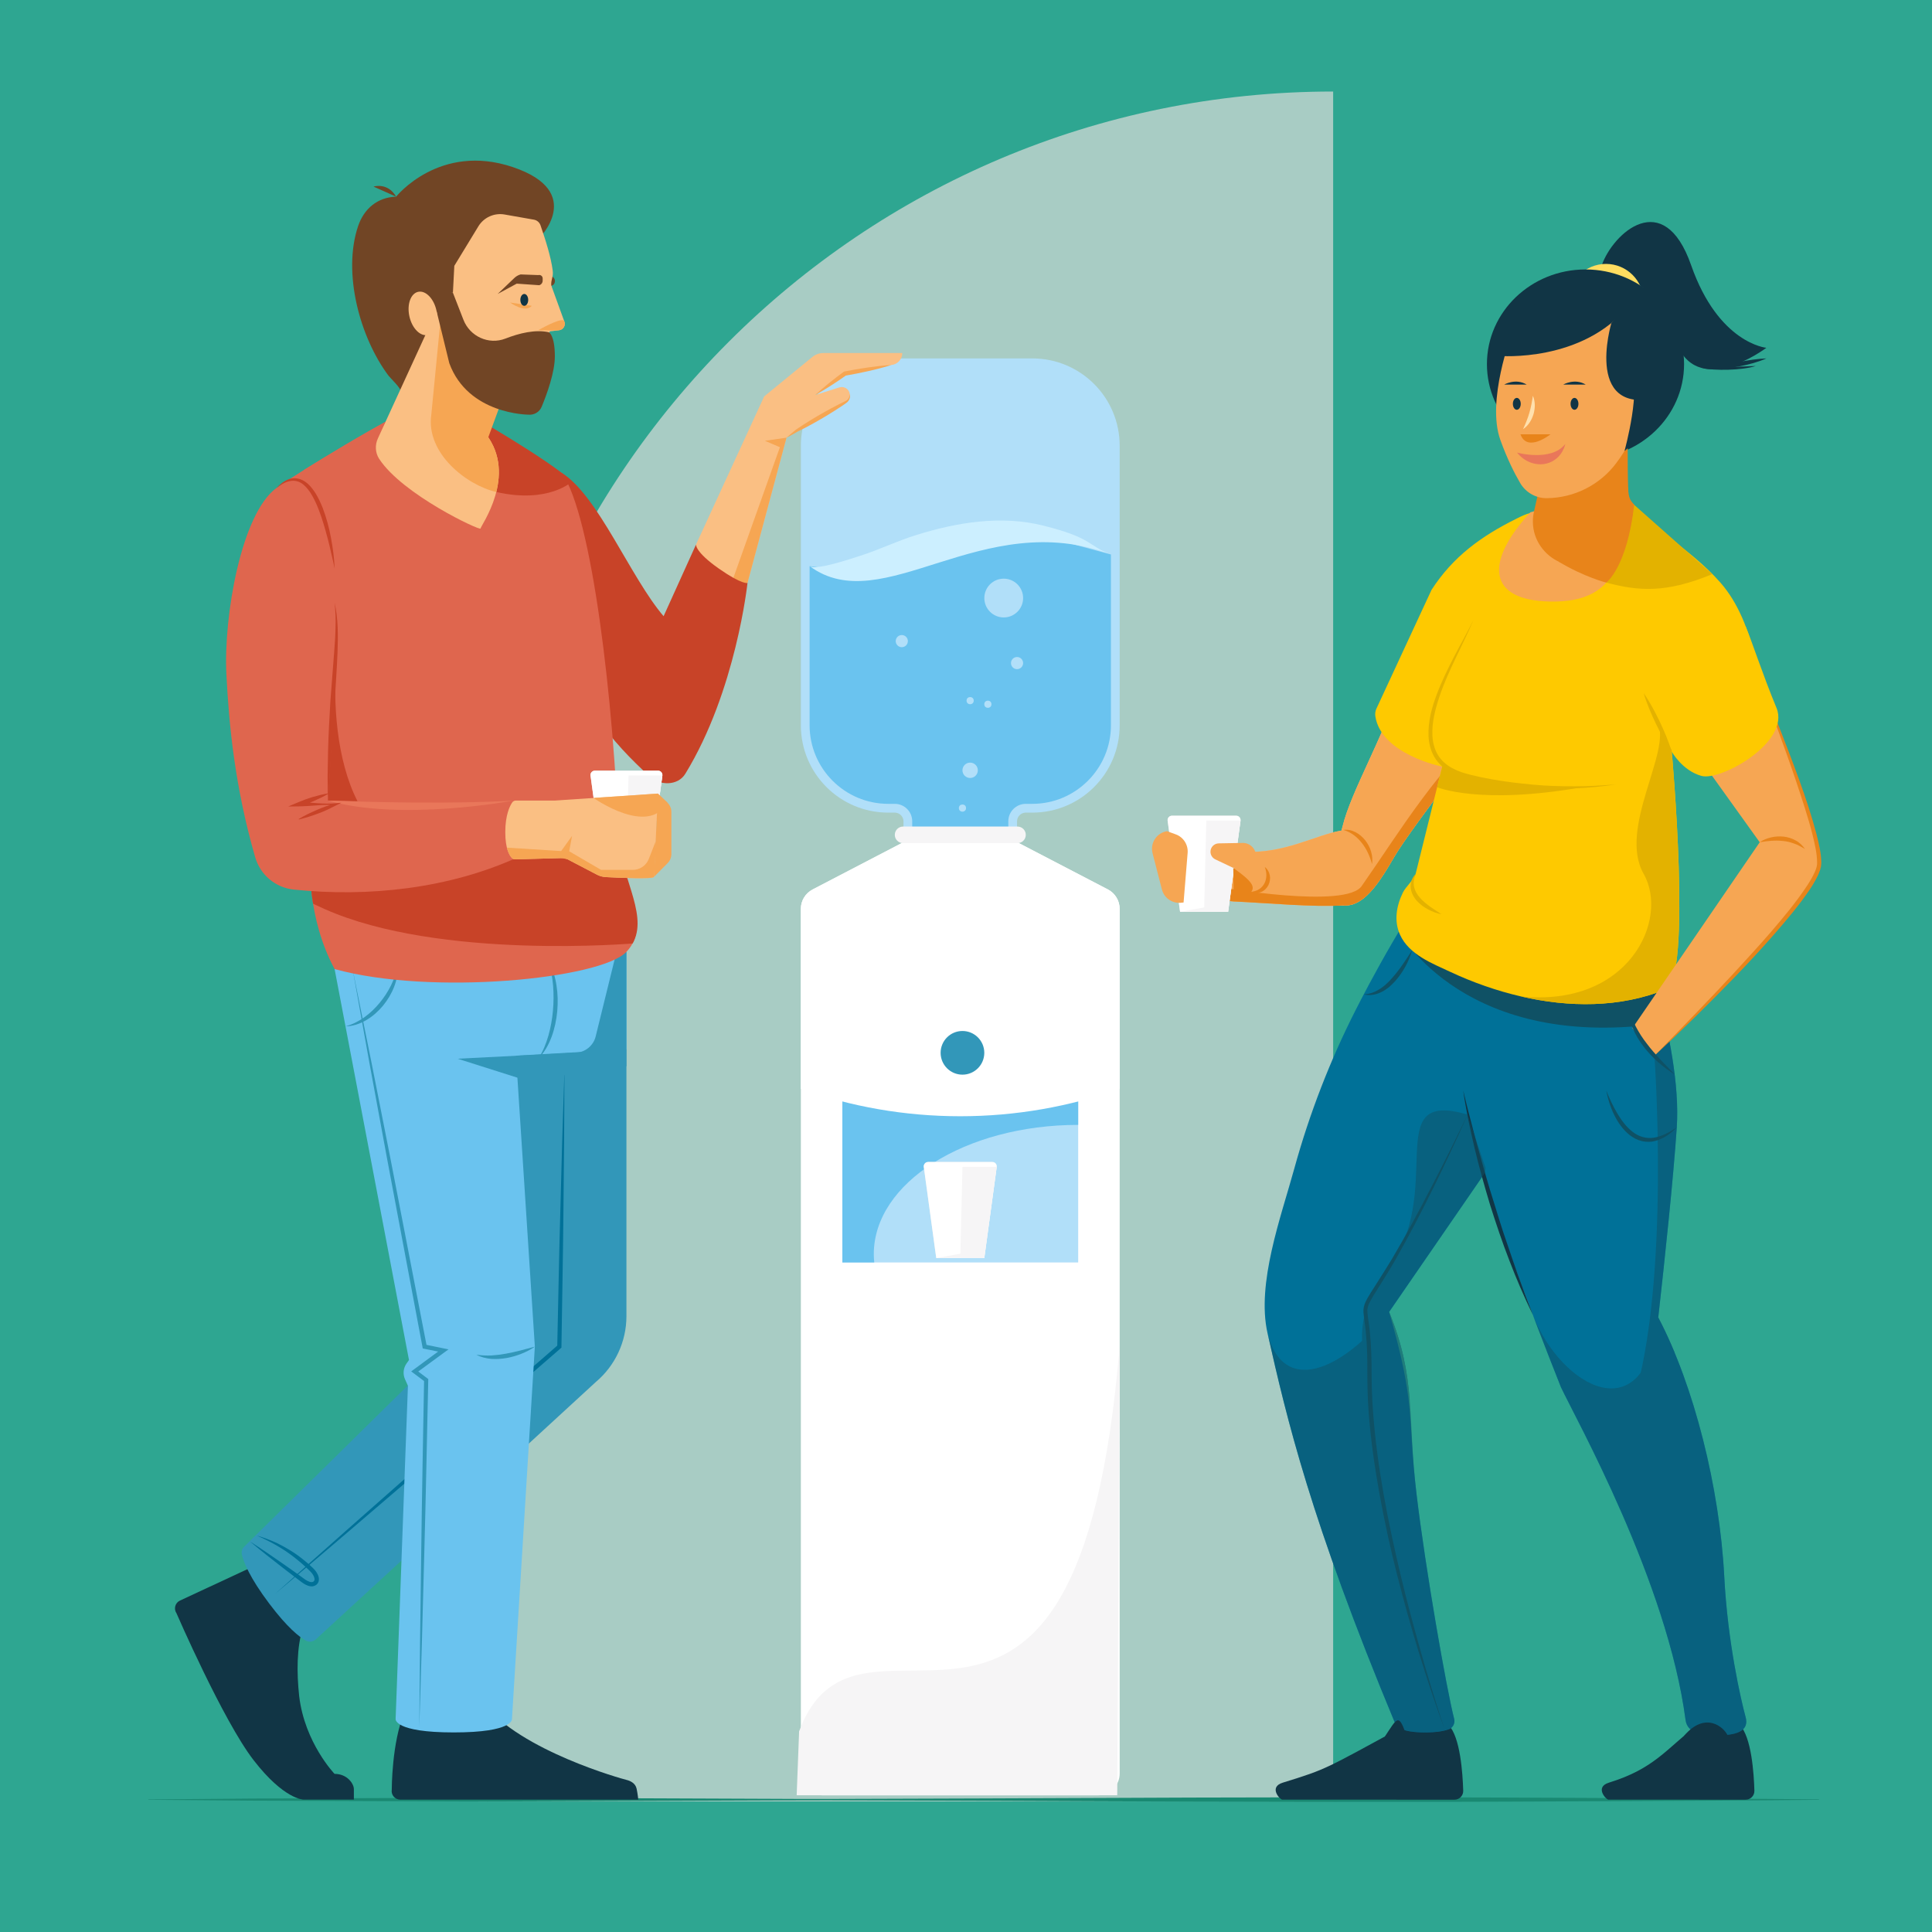 <?xml version="1.0" encoding="UTF-8" standalone="no"?>
<!-- Generator: Adobe Illustrator 24.1.0, SVG Export Plug-In . SVG Version: 6.00 Build 0)  -->

<svg
   xmlns:dc="http://purl.org/dc/elements/1.1/"
   xmlns:cc="http://creativecommons.org/ns#"
   xmlns:rdf="http://www.w3.org/1999/02/22-rdf-syntax-ns#"
   xmlns:svg="http://www.w3.org/2000/svg"
   xmlns="http://www.w3.org/2000/svg"
   xmlns:xlink="http://www.w3.org/1999/xlink"
   xmlns:sodipodi="http://sodipodi.sourceforge.net/DTD/sodipodi-0.dtd"
   xmlns:inkscape="http://www.inkscape.org/namespaces/inkscape"
   version="1.1"
   x="0px"
   y="0px"
   viewBox="0 0 442.373 442.373"
   xml:space="preserve"
   id="svg425"
   sodipodi:docname="watercooler.svg"
   width="442.373"
   height="442.373"
   inkscape:version="0.92.4 (5da689c313, 2019-01-14)"><rect x="0" y="0" width="442.373" height="442.373" fill="#808080" stroke="none"/><defs
   id="defs429"><clipPath
     clipPathUnits="userSpaceOnUse"
     id="clipPath4382"><rect
       style="fill:#42a5ad;fill-opacity:1;stroke-width:1.079"
       id="rect4384"
       width="442.373"
       height="442.373"
       x="170.975"
       y="-531.356"
       transform="scale(1,-1)" /></clipPath><clipPath
     clipPathUnits="userSpaceOnUse"
     id="clipPath4386"><rect
       style="fill:#42a5ad;fill-opacity:1;stroke-width:1.079"
       id="rect4388"
       width="442.373"
       height="442.373"
       x="170.975"
       y="-531.356"
       transform="scale(1,-1)" /></clipPath><clipPath
     clipPathUnits="userSpaceOnUse"
     id="clipPath4390"><rect
       style="fill:#42a5ad;fill-opacity:1;stroke-width:1.079"
       id="rect4392"
       width="442.373"
       height="442.373"
       x="170.975"
       y="-531.356"
       transform="scale(1,-1)" /></clipPath></defs><sodipodi:namedview
   pagecolor="#ffffff"
   bordercolor="#666666"
   borderopacity="1"
   objecttolerance="10"
   gridtolerance="10"
   guidetolerance="10"
   inkscape:pageopacity="0"
   inkscape:pageshadow="2"
   inkscape:window-width="1920"
   inkscape:window-height="1001"
   id="namedview427"
   showgrid="false"
   inkscape:zoom="1.5733333"
   inkscape:cx="56.631749"
   inkscape:cy="224.37519"
   inkscape:window-x="-9"
   inkscape:window-y="-9"
   inkscape:window-maximized="1"
   inkscape:current-layer="svg425" />
<style
   type="text/css"
   id="style2">
	.st0{display:none;}
	.st1{fill:#2EA691;}
	.st2{fill:#A8CCC4;}
	.st3{fill:#FFFFFF;}
	.st4{fill:#B1DFF9;}
	.st5{fill:#6AC3EF;}
	.st6{fill:#3297B9;}
	.st7{fill:#F6F5F6;}
	.st8{fill:#CCEFFF;}
	.st9{fill:#E4E4E5;}
	.st10{clip-path:url(#SVGID_2_);fill:#F6F5F6;}
	.st11{fill:#198972;}
	.st12{fill:#113545;}
	.st13{fill:#FABF83;}
	.st14{fill:#F6A653;}
	.st15{fill:#714525;}
	.st16{fill:#C84328;}
	.st17{fill:#007198;}
	.st18{fill:#DF664E;}
	.st19{clip-path:url(#SVGID_4_);fill:#C84328;}
	.st20{clip-path:url(#SVGID_6_);fill:#F6F5F6;}
	.st21{clip-path:url(#SVGID_6_);fill:#D6D6D8;}
	.st22{clip-path:url(#SVGID_8_);fill:#F6A653;}
	.st23{fill:#E9775A;}
	.st24{clip-path:url(#SVGID_10_);fill:#F6A653;}
	.st25{clip-path:url(#SVGID_12_);fill:#E8841A;}
	.st26{fill:#E8841A;}
	.st27{fill:#FFDD60;}
	.st28{opacity:0.5;}
	.st29{clip-path:url(#SVGID_14_);fill:#0F5165;}
	.st30{fill:#0F5165;}
	.st31{fill:#FEC900;}
	.st32{clip-path:url(#SVGID_16_);fill:#E3B200;}
	.st33{fill:#E3B200;}
	.st34{fill:none;}
	.st35{clip-path:url(#SVGID_18_);fill:#0F5165;}
	.st36{fill:#FFE0AD;}
	.st37{clip-path:url(#SVGID_20_);fill:#F6F5F6;}
</style>
<g
   id="Laag_1"
   class="st0"
   style="display:none"
   transform="translate(-170.975,-88.983)">
</g>
<g
   id="Laag_3"
   class="st0"
   style="display:none"
   transform="translate(-170.975,-88.983)">
</g>
<g
   id="Laag_2"
   clip-path="url(#clipPath4390)"
   transform="translate(-170.975,-88.983)">
	<rect
   class="st1"
   width="800"
   height="600"
   id="rect6"
   x="0"
   y="0"
   style="fill:#2ea691" />
	<path
   class="st2"
   d="m 476.23,109.94 v 0 195.76 195.76 H 280.47 v -195.77 0 c 0,-108.11 87.65,-195.75 195.76,-195.75 z"
   id="path8"
   inkscape:connector-curvature="0"
   style="fill:#a8ccc4" />
	<path
   class="st3"
   d="m 390.85,275.05 -33.81,17.6 c -1.65,0.86 -2.69,2.57 -2.69,4.44 v 197.97 c 0,2.76 2.24,5 5,5 h 63 c 2.76,0 5,-2.24 5,-5 V 297.08 c 0,-1.86 -1.04,-3.57 -2.69,-4.44 z"
   id="path10"
   inkscape:connector-curvature="0"
   style="fill:#ffffff" />
	<rect
   x="363.85"
   y="341.05"
   class="st4"
   width="54"
   height="37"
   id="rect12"
   style="fill:#b1dff9" />
	<path
   class="st5"
   d="m 371.05,376.15 c 0,-16.35 20.95,-29.6 46.8,-29.6 v -5.5 h -54 v 37 h 7.3 c -0.06,-0.63 -0.1,-1.26 -0.1,-1.9 z"
   id="path14"
   inkscape:connector-curvature="0"
   style="fill:#6ac3ef" />
	<path
   class="st4"
   d="m 407.35,171.05 h -33 c -11.05,0 -20,8.95 -20,20 v 64 c 0,11.05 8.95,20 20,20 h 1.5 c 1.1,0 2,0.9 2,2 v 5 h 26 v -5 c 0,-1.1 0.9,-2 2,-2 h 1.5 c 11.05,0 20,-8.95 20,-20 v -64 c 0,-11.05 -8.95,-20 -20,-20 z"
   id="path16"
   inkscape:connector-curvature="0"
   style="fill:#b1dff9" />
	<g
   id="g22">
		<path
   class="st4"
   d="m 294.2,331.56 c 4.1,-4.77 5.46,-15.71 2.34,-22.76"
   id="path18"
   inkscape:connector-curvature="0"
   style="fill:#b1dff9" />
		<path
   class="st6"
   d="m 294.2,331.56 c 1.12,-1.65 1.83,-3.49 2.38,-5.36 0.53,-1.88 0.87,-3.81 1.04,-5.75 0.18,-1.94 0.19,-3.9 0.04,-5.85 -0.17,-1.95 -0.5,-3.89 -1.12,-5.79 0.98,1.74 1.59,3.71 1.9,5.7 0.32,1.99 0.36,4.03 0.18,6.04 -0.2,2.01 -0.6,4.01 -1.3,5.9 -0.68,1.88 -1.69,3.7 -3.12,5.11 z"
   id="path20"
   inkscape:connector-curvature="0"
   style="fill:#3297b9" />
	</g>
	<g
   id="g26">
		<path
   class="st5"
   d="m 370.75,220.61 -14.4,-2 v 36.43 c 0,9.93 8.07,18 18,18 h 1.5 c 2.21,0 4,1.79 4,4 v 3 h 22 v -3 c 0,-2.21 1.79,-4 4,-4 h 1.5 c 9.92,0 18,-8.07 18,-18 v -39.1 l -24.62,-6.62 z"
   id="path24"
   inkscape:connector-curvature="0"
   style="fill:#6ac3ef" />
	</g>
	<path
   class="st3"
   d="m 424.66,292.65 -23.11,-12.03 h -21.41 l -23.11,12.03 c -1.65,0.86 -2.69,2.57 -2.69,4.44 v 41.2 c 11.41,4.06 23.7,6.28 36.5,6.28 12.8,0 25.09,-2.22 36.5,-6.28 v -41.2 c 0.01,-1.87 -1.03,-3.58 -2.68,-4.44 z"
   id="path28"
   inkscape:connector-curvature="0"
   style="fill:#ffffff" />
	<path
   class="st7"
   d="m 427.35,397.05 c -9.5,116.41 -59.39,50.45 -73.4,88.36 l -0.56,14.64 h 73.4 z"
   id="path30"
   inkscape:connector-curvature="0"
   style="fill:#f6f5f6" />
	<circle
   class="st6"
   cx="391.35"
   cy="330.05"
   r="5"
   id="circle32"
   style="fill:#3297b9" />
	<path
   class="st8"
   d="m 356.35,218.61 c 16.78,12.4 39.53,-13.75 69,-2.67 -5.34,-2.01 -4.12,-3.77 -15.5,-6.61 -9.68,-2.42 -19.78,-0.75 -29.21,2.2 -4.33,1.35 -8.41,3.36 -12.72,4.72 -1.87,0.59 -10.13,3.43 -11.57,2.36 z"
   id="path34"
   inkscape:connector-curvature="0"
   style="fill:#ccefff" />
	<g
   id="g52">
		<path
   class="st9"
   d="m 396.35,377.05 h -11 l -2.85,-20.86 c -0.08,-0.6 0.38,-1.14 0.99,-1.14 h 14.71 c 0.61,0 1.07,0.53 0.99,1.14 z"
   id="path36"
   inkscape:connector-curvature="0"
   style="fill:#e4e4e5" />
		<g
   id="g50">
			<defs
   id="defs39">
				<path
   id="SVGID_1_"
   d="m 396.35,377.05 h -11 l -2.85,-20.86 c -0.08,-0.6 0.38,-1.14 0.99,-1.14 h 14.71 c 0.61,0 1.07,0.53 0.99,1.14 z"
   inkscape:connector-curvature="0" />
			</defs>
			<use
   xlink:href="#SVGID_1_"
   style="overflow:visible;fill:#ffffff"
   id="use41"
   x="0"
   y="0"
   width="100%"
   height="100%" />
			<clipPath
   id="SVGID_2_">
				<use
   xlink:href="#SVGID_1_"
   style="overflow:visible"
   id="use43"
   x="0"
   y="0"
   width="100%"
   height="100%" />
			</clipPath>
			<polygon
   class="st10"
   points="391.35,356.16 403.61,356.16 396.35,377.05 390.85,377.05 "
   clip-path="url(#SVGID_2_)"
   id="polygon46"
   style="fill:#f6f5f6" />
			<polygon
   class="st10"
   points="385.35,377.05 394.74,375.34 396.35,377.05 "
   clip-path="url(#SVGID_2_)"
   id="polygon48"
   style="fill:#f6f5f6" />
		</g>
	</g>
	<g
   id="g68">
		<circle
   class="st4"
   cx="377.46"
   cy="235.78"
   r="1.39"
   id="circle54"
   style="fill:#b1dff9" />
		<circle
   class="st4"
   cx="403.85"
   cy="240.81"
   r="1.39"
   id="circle56"
   style="fill:#b1dff9" />
		<circle
   class="st4"
   cx="400.8"
   cy="225.92"
   r="4.44"
   id="circle58"
   style="fill:#b1dff9" />
		<circle
   class="st4"
   cx="393.11"
   cy="265.36"
   r="1.76"
   id="circle60"
   style="fill:#b1dff9" />
		<circle
   class="st4"
   cx="397.17"
   cy="250.23"
   r="0.82"
   id="circle62"
   style="fill:#b1dff9" />
		<circle
   class="st4"
   cx="391.35"
   cy="274.01"
   r="0.82"
   id="circle64"
   style="fill:#b1dff9" />
		<circle
   class="st4"
   cx="393.11"
   cy="249.41"
   r="0.82"
   id="circle66"
   style="fill:#b1dff9" />
	</g>
	<path
   class="st7"
   d="m 403.95,278.24 h -26.19 c -1.05,0 -1.9,0.85 -1.9,1.9 v 0 c 0,1.05 0.85,1.9 1.9,1.9 h 26.19 c 1.05,0 1.9,-0.85 1.9,-1.9 v 0 c 0,-1.05 -0.85,-1.9 -1.9,-1.9 z"
   id="path70"
   inkscape:connector-curvature="0"
   style="fill:#f6f5f6" />
	<g
   id="g74">
		<path
   class="st11"
   d="m 204.93,501 23.91,-0.2 23.91,-0.09 23.91,-0.09 c 7.97,-0.04 15.94,0.04 23.91,0.05 l 47.82,0.19 c 7.97,0.06 15.94,0.02 23.91,-0.01 l 23.91,-0.08 c 31.88,-0.15 63.76,-0.29 95.64,-0.24 15.94,-0.01 31.88,0.07 47.82,0.15 15.94,0.07 31.88,0.14 47.82,0.31 v 0.1 c -15.94,0.17 -31.88,0.24 -47.82,0.31 -15.94,0.08 -31.88,0.17 -47.82,0.15 -31.88,0.05 -63.76,-0.09 -95.64,-0.24 l -23.91,-0.08 c -7.97,-0.03 -15.94,-0.06 -23.91,-0.01 l -47.82,0.19 c -7.97,0.01 -15.94,0.09 -23.91,0.05 l -23.91,-0.09 -23.91,-0.09 -23.91,-0.2 z"
   id="path72"
   inkscape:connector-curvature="0"
   style="fill:#198972" />
	</g>
</g>
<g
   id="Laag_4"
   clip-path="url(#clipPath4386)"
   transform="translate(-170.975,-88.983)">
	<path
   class="st12"
   d="m 247.58,495.15 c 0,0 -6.82,-7.08 -8.1,-17.78 -0.59,-5.5 -0.57,-11.15 0.84,-15.7 l -11.89,-13.76 -16.25,7.56 c -1.1,0.51 -1.48,1.89 -0.8,2.89 0,0 10.65,24.56 17.64,33.62 6.99,9.06 11.44,9.06 11.44,9.06 h 1.17 2.72 7.65 c 0,0 0,-1.2 0,-2.4 0,-1.19 -1.47,-3.49 -4.42,-3.49 z"
   id="path77"
   inkscape:connector-curvature="0"
   style="fill:#113545" />
	<path
   class="st13"
   d="m 330.34,213.68 15.61,-33.93 11.02,-9.02 c 0.71,-0.59 1.6,-0.91 2.52,-0.91 h 18.08 v 0 c 0,1.42 -1.08,2.61 -2.5,2.74 l -10.62,1.96 -6.82,4.91 5.54,-1.74 c 1.1,-0.34 2.24,0.39 2.38,1.52 v 0 c 0.09,0.74 -0.26,1.46 -0.9,1.83 l -11.21,6.52 -2.39,1.64 -8.93,33.24 -11.79,1.53 v -10.29 z"
   id="path79"
   inkscape:connector-curvature="0"
   style="fill:#fabf83" />
	<polygon
   class="st14"
   points="351.06,189.2 346.11,189.91 349.55,191.38 338.31,222.94 342.13,222.44 "
   id="polygon81"
   style="fill:#f6a653" />
	<circle
   class="st15"
   cx="296.89"
   cy="153.34"
   r="1.15"
   id="circle83"
   style="fill:#714525" />
	<path
   class="st16"
   d="m 299.61,197.28 c 8.24,5.08 15.67,23.85 23.31,32.8 l 7.42,-16.4 c 0,0 -0.22,1.68 5.24,5.5 5.46,3.81 6.55,3.27 6.55,3.27 0,0 -2.62,24.75 -14.24,43.71 -1.7,2.78 -5.84,2.78 -8.23,0.56 -7.96,-7.38 -18.45,-18.14 -19.44,-35.54 -1.31,-23.15 -0.61,-33.9 -0.61,-33.9 z"
   id="path85"
   inkscape:connector-curvature="0"
   style="fill:#c84328" />
	<path
   class="st15"
   d="m 262.66,178.6 c 0.38,-0.5 -2.38,-3.13 -2.7,-3.56 -6.62,-8.83 -10.59,-23.62 -6.99,-34.28 1.35,-3.99 4.42,-6.6 8.71,-6.75 0,0 9.93,-12.44 26.74,-6.76 16.81,5.68 5.94,16.37 5.94,16.37 l -23.18,23.58 c -0.01,0 -8.51,11.39 -8.52,11.4 z"
   id="path87"
   inkscape:connector-curvature="0"
   style="fill:#714525" />
	<path
   class="st12"
   d="m 263.58,481.07 c -2.93,6.88 -2.9,17.69 -2.9,17.69 -0.2,1.2 0.73,2.29 1.94,2.29 h 54.5 c 0,0 -0.11,-1.26 -0.38,-2.51 -0.27,-1.25 -1.42,-1.8 -2.35,-2.02 -0.93,-0.22 -24.07,-6.6 -32.75,-17.52 0.01,-0.01 -15.13,-4.81 -18.06,2.07 z"
   id="path89"
   inkscape:connector-curvature="0"
   style="fill:#113545" />
	<path
   class="st6"
   d="m 314.4,306.94 -66.81,3.93 24.89,87.33 -45.5,44.84 c -0.54,0.47 -0.79,1.21 -0.62,1.91 0.4,1.69 1.76,5.24 6.28,11.23 4.14,5.49 6.86,7.62 8.34,8.44 0.72,0.4 1.61,0.32 2.24,-0.21 l 64.18,-58.99 c 4.44,-3.74 7.01,-9.26 7.01,-15.06 v -83.42 z"
   id="path91"
   inkscape:connector-curvature="0"
   style="fill:#3297b9" />
	<g
   id="g95">
		<path
   class="st17"
   d="m 300.22,334.02 c -0.02,10.56 -0.11,21.11 -0.23,31.66 -0.09,10.55 -0.31,21.11 -0.46,31.66 v 0.21 l -0.16,0.14 -16.29,14.15 -16.32,14.12 c -10.92,9.37 -21.83,18.74 -32.83,28.01 10.7,-9.61 21.5,-19.12 32.29,-28.64 l 16.24,-14.2 16.27,-14.17 -0.16,0.35 c 0.24,-10.55 0.41,-21.1 0.72,-31.65 0.26,-10.55 0.56,-21.1 0.93,-31.64 z"
   id="path93"
   inkscape:connector-curvature="0"
   style="fill:#007198" />
	</g>
	<path
   class="st5"
   d="m 247.59,310.87 17.03,89.52 -0.58,0.83 c -0.73,1.04 -0.85,2.39 -0.34,3.55 l 0.68,1.52 -2.82,76.31 c 0,0 -0.39,3.06 13.32,3.06 13.71,0 13.32,-3.06 13.32,-3.06 l 5.24,-85.27 -4.32,-66.63 25.28,-1.44 v -22.32 z"
   id="path97"
   inkscape:connector-curvature="0"
   style="fill:#6ac3ef" />
	<g
   id="g101">
		<path
   class="st6"
   d="m 294.21,331.39 c 1.1,-1.63 1.8,-3.44 2.34,-5.29 0.52,-1.85 0.86,-3.75 1.03,-5.66 0.18,-1.91 0.19,-3.84 0.04,-5.76 -0.17,-1.92 -0.49,-3.83 -1.1,-5.71 0.97,1.72 1.57,3.65 1.87,5.61 0.32,1.96 0.35,3.97 0.18,5.95 -0.19,1.98 -0.59,3.95 -1.28,5.82 -0.69,1.86 -1.68,3.66 -3.08,5.04 z"
   id="path99"
   inkscape:connector-curvature="0"
   style="fill:#3297b9" />
	</g>
	<g
   id="g105">
		<path
   class="st6"
   d="m 250.09,323.99 c 1.6,-0.43 3.04,-1.18 4.34,-2.1 1.29,-0.93 2.45,-2.04 3.46,-3.27 1.02,-1.22 1.89,-2.57 2.61,-4 0.69,-1.44 1.27,-2.95 1.45,-4.6 0.22,1.65 -0.13,3.36 -0.73,4.91 -0.6,1.57 -1.49,3.02 -2.55,4.33 -1.08,1.29 -2.35,2.44 -3.81,3.29 -1.46,0.86 -3.11,1.41 -4.77,1.44 z"
   id="path103"
   inkscape:connector-curvature="0"
   style="fill:#3297b9" />
	</g>
	<path
   class="st6"
   d="m 314.4,306.94 -2.3,0.14 -4.73,19.21 c -0.52,2.11 -2.37,3.63 -4.54,3.74 l -27.07,1.37 19.83,6.29 10.61,-5.83 8.2,1.28 z"
   id="path107"
   inkscape:connector-curvature="0"
   style="fill:#3297b9" />
	<path
   class="st18"
   d="m 271.77,180.74 c -1.47,-2.95 -31.27,15.9 -31.27,15.9 l 1.47,89.56 c 0,0 -0.74,12.9 5.62,24.67 22.13,6.14 60.89,2.26 66.81,-3.93 5.92,-6.19 -1.35,-14.39 -1.69,-24.34 -1.15,-32.95 -6.22,-75.82 -13.1,-85.31 z"
   id="path109"
   inkscape:connector-curvature="0"
   style="fill:#df664e" />
	<g
   id="g119">
		<defs
   id="defs112">
			<path
   id="SVGID_3_"
   d="m 271.77,180.74 c -1.47,-2.95 -31.27,15.9 -31.27,15.9 l 1.47,89.56 c 0,0 -0.74,12.9 5.62,24.67 22.13,6.14 60.89,2.26 66.81,-3.93 5.92,-6.19 -0.05,-14.52 -1.69,-24.34 -1.64,-9.82 -6.22,-75.82 -13.1,-85.31 z"
   inkscape:connector-curvature="0" />
		</defs>
		<clipPath
   id="SVGID_4_">
			<use
   xlink:href="#SVGID_3_"
   style="overflow:visible"
   id="use114"
   x="0"
   y="0"
   width="100%"
   height="100%" />
		</clipPath>
		<path
   class="st19"
   d="m 245.24,297.1 c 26.46,11.8 71.13,7.87 71.13,7.87 l 8.32,-8.3 v -19.89 l -80.75,7.44 c 0,0 -25.16,1.08 1.3,12.88 z"
   clip-path="url(#SVGID_4_)"
   id="path117"
   inkscape:connector-curvature="0"
   style="fill:#c84328" />
	</g>
	<g
   id="g137">
		<path
   class="st9"
   d="m 319.82,287.12 h -10.83 l -2.8,-20.55 c -0.08,-0.59 0.38,-1.12 0.98,-1.12 h 14.49 c 0.6,0 1.06,0.53 0.98,1.12 z"
   id="path121"
   inkscape:connector-curvature="0"
   style="fill:#e4e4e5" />
		<g
   id="g135">
			<defs
   id="defs124">
				<path
   id="SVGID_5_"
   d="m 319.82,287.12 h -10.83 l -2.8,-20.55 c -0.08,-0.59 0.38,-1.12 0.98,-1.12 h 14.49 c 0.6,0 1.06,0.53 0.98,1.12 z"
   inkscape:connector-curvature="0" />
			</defs>
			<use
   xlink:href="#SVGID_5_"
   style="overflow:visible;fill:#ffffff"
   id="use126"
   x="0"
   y="0"
   width="100%"
   height="100%" />
			<clipPath
   id="SVGID_6_">
				<use
   xlink:href="#SVGID_5_"
   style="overflow:visible"
   id="use128"
   x="0"
   y="0"
   width="100%"
   height="100%" />
			</clipPath>
			<polygon
   class="st20"
   points="314.89,266.55 326.97,266.55 319.82,287.12 314.4,287.12 "
   clip-path="url(#SVGID_6_)"
   id="polygon131"
   style="fill:#f6f5f6" />
			<polygon
   class="st21"
   points="308.99,287.12 318.23,285.44 319.82,287.12 "
   clip-path="url(#SVGID_6_)"
   id="polygon133"
   style="fill:#d6d6d8" />
		</g>
	</g>
	<path
   class="st16"
   d="m 284.63,201.64 c 11.95,2.72 17.33,-2.4 17.33,-2.4 v 0 c -5.07,-4.91 -24.75,-16.13 -24.75,-16.13 z"
   id="path139"
   inkscape:connector-curvature="0"
   style="fill:#c84328" />
	<path
   class="st13"
   d="m 282.24,188.37 1.38,-9.82 -12.69,-18.42 -13.43,29.24 c -0.69,1.51 -0.62,3.28 0.29,4.67 5.35,8.21 23.21,16.55 23.21,15.96 0,-0.58 8.56,-12.13 1.24,-21.63 z"
   id="path141"
   inkscape:connector-curvature="0"
   style="fill:#fabf83" />
	<g
   id="g151">
		<defs
   id="defs144">
			<path
   id="SVGID_7_"
   d="m 282.24,188.37 1.64,-14.4 -12.77,-15.92 -13.62,31.31 c -0.69,1.51 -0.62,3.28 0.29,4.67 5.36,8.22 23.22,16.56 23.22,15.97 0,-0.58 8.56,-12.13 1.24,-21.63 z"
   inkscape:connector-curvature="0" />
		</defs>
		<clipPath
   id="SVGID_8_">
			<use
   xlink:href="#SVGID_7_"
   style="overflow:visible"
   id="use146"
   x="0"
   y="0"
   width="100%"
   height="100%" />
		</clipPath>
		<path
   class="st22"
   d="m 291.02,202.8 -2.87,-13.55 -4.1,-0.61 2.63,-8.88 -14.95,-16.35 -2,20.53 c -1.28,8.84 8.12,16.16 14.9,17.7 4.64,1.06 6.39,1.16 6.39,1.16 z"
   clip-path="url(#SVGID_8_)"
   id="path149"
   inkscape:connector-curvature="0"
   style="fill:#f6a653" />
	</g>
	<polygon
   class="st14"
   points="286.1,180.08 281.68,178.6 280.86,194.33 "
   id="polygon153"
   style="fill:#f6a653" />
	<path
   class="st13"
   d="m 279.8,176.81 12.77,5.68 c 0,0 5.39,-12.72 4.62,-28.17 -0.07,-1.43 0.53,-1.91 0.34,-3.38 -0.39,-3.09 -1.65,-7.04 -2.79,-10.36 -0.23,-0.68 -0.82,-1.18 -1.52,-1.3 l -6.7,-1.18 c -2.38,-0.42 -4.77,0.66 -6.02,2.72 l -5.5,9.03 -0.32,6.13 -4.38,0.31 z"
   id="path155"
   inkscape:connector-curvature="0"
   style="fill:#fabf83" />
	<path
   class="st14"
   d="m 287.77,158.25 c 0,0 3.38,2.51 4.97,0.76"
   id="path157"
   inkscape:connector-curvature="0"
   style="fill:#f6a653" />
	<g
   id="g161">
		<path
   class="st6"
   d="m 280.06,399.18 c 1.16,0.16 2.28,0.21 3.4,0.17 1.12,-0.07 2.23,-0.21 3.34,-0.41 1.11,-0.19 2.21,-0.46 3.31,-0.73 l 3.33,-0.88 c -0.95,0.68 -2.01,1.2 -3.09,1.63 -1.09,0.43 -2.22,0.76 -3.37,0.97 -1.16,0.19 -2.35,0.29 -3.53,0.2 -1.18,-0.11 -2.36,-0.39 -3.39,-0.95 z"
   id="path159"
   inkscape:connector-curvature="0"
   style="fill:#3297b9" />
	</g>
	<g
   id="g165">
		<path
   class="st17"
   d="m 228.23,441.95 c 2.57,1.64 5.07,3.37 7.57,5.11 1.26,0.86 2.48,1.75 3.72,2.63 0.62,0.42 1.23,0.95 1.83,1.26 0.62,0.33 1.24,0.42 1.5,0.06 0.29,-0.27 0.13,-0.95 -0.25,-1.51 -0.18,-0.29 -0.4,-0.54 -0.66,-0.79 l -0.82,-0.78 c -1.09,-1.03 -2.26,-1.98 -3.46,-2.89 -2.42,-1.79 -5.09,-3.24 -7.88,-4.45 1.47,0.4 2.9,0.96 4.3,1.57 1.39,0.65 2.73,1.41 4.02,2.24 1.3,0.83 2.5,1.81 3.66,2.82 0.29,0.25 0.57,0.52 0.85,0.78 0.29,0.27 0.58,0.6 0.81,0.95 0.23,0.36 0.43,0.74 0.53,1.21 0.11,0.45 0.04,1.08 -0.35,1.5 -0.35,0.42 -0.96,0.61 -1.44,0.55 -0.49,-0.05 -0.9,-0.22 -1.27,-0.41 -0.75,-0.41 -1.28,-0.9 -1.91,-1.35 -1.21,-0.93 -2.43,-1.84 -3.62,-2.78 -2.41,-1.87 -4.8,-3.75 -7.13,-5.72 z"
   id="path163"
   inkscape:connector-curvature="0"
   style="fill:#007198" />
	</g>
	<path
   class="st13"
   d="m 297.19,154.32 2.97,8.19 c 0.42,0.91 -0.17,1.97 -1.17,2.09 l -6.26,0.74 z"
   id="path167"
   inkscape:connector-curvature="0"
   style="fill:#fabf83" />
	<ellipse
   class="st12"
   cx="291.02"
   cy="157.65"
   rx="0.9"
   ry="1.36"
   id="ellipse169"
   style="fill:#113545" />
	<path
   class="st15"
   d="m 284.92,156.29 3.78,-3.61 c 0.41,-0.41 0.92,-0.71 1.48,-0.86 l 4.07,0.15 c 0.49,-0.13 0.98,0.24 0.98,0.75 v 0.53 c 0,0.48 -0.32,0.91 -0.79,1.04 l -5.15,-0.36 z"
   id="path171"
   inkscape:connector-curvature="0"
   style="fill:#714525" />
	<path
   class="st15"
   d="m 296.68,165.07 c -3.08,-0.72 -6.83,0.21 -9.98,1.44 -3.82,1.49 -8.12,-0.48 -9.61,-4.3 l -2.42,-6.22 -4.95,-1.31 1.2,5.46 2.93,12 c 4.32,11.81 18.17,11.79 18.17,11.79 1.28,0.11 2.49,-0.62 2.98,-1.81 1.16,-2.79 3.06,-7.94 3.02,-11.66 -0.03,-4.73 -1.34,-5.39 -1.34,-5.39"
   id="path173"
   inkscape:connector-curvature="0"
   style="fill:#714525" />
	<path
   class="st18"
   d="m 259.24,185.58 c 0,0 -19.1,10.85 -24.97,15.14 -8.08,5.89 -12.12,29.48 -11.46,42.58 0.58,11.64 1.94,25.86 6.6,41.98 1.17,4.03 4.64,6.95 8.82,7.39 17.12,1.79 35.64,-0.23 51.39,-7.44 l 0.65,-12.92 c 0,0 -24.78,0.91 -44.21,0 0,0 0.98,-46.03 -2.29,-57.98"
   id="path175"
   inkscape:connector-curvature="0"
   style="fill:#df664e" />
	<g
   id="g179">
		<path
   class="st6"
   d="m 251.71,310.87 4.36,21.57 4.26,21.59 8.36,43.21 -0.39,-0.39 4.28,0.88 1.09,0.22 -0.89,0.65 -6.56,4.8 v -0.77 l 2.62,1.97 0.2,0.15 -0.01,0.24 c -0.3,13.27 -0.54,26.54 -0.91,39.8 l -0.53,19.9 -0.61,19.9 0.18,-19.91 0.26,-19.91 c 0.16,-13.27 0.43,-26.54 0.66,-39.81 l 0.19,0.39 -2.62,-1.96 -0.52,-0.39 0.52,-0.39 6.54,-4.81 0.19,0.88 -4.28,-0.87 -0.33,-0.07 -0.06,-0.33 -8.13,-43.25 -3.99,-21.64 z"
   id="path177"
   inkscape:connector-curvature="0"
   style="fill:#3297b9" />
	</g>
	
		<ellipse
   transform="matrix(0.976,-0.217,0.217,0.976,-28.499,61.903)"
   class="st13"
   cx="267.84"
   cy="160.82"
   rx="3.17"
   ry="5.06"
   id="ellipse181"
   style="fill:#fabf83" />
	<g
   id="g185">
		<path
   class="st16"
   d="m 247.59,226.99 c 0.84,3.71 0.8,7.56 0.67,11.34 -0.14,3.79 -0.44,7.56 -0.64,11.33 l -0.76,11.31 c -0.26,3.77 -0.48,7.55 -0.81,11.32 -0.05,-1.89 -0.05,-3.79 -0.06,-5.68 l 0.1,-5.68 c 0.09,-3.78 0.32,-7.56 0.53,-11.34 l 0.87,-11.31 c 0.15,-1.88 0.28,-3.76 0.31,-5.65 0.07,-1.87 0,-3.76 -0.21,-5.64 z"
   id="path183"
   inkscape:connector-curvature="0"
   style="fill:#c84328" />
	</g>
	<path
   class="st14"
   d="m 294.21,164.59 c 1.69,-0.94 5.52,-2.95 5.95,-2.08 0.44,0.87 -0.14,1.97 -1.17,2.09 -1.03,0.13 -4.78,-0.01 -4.78,-0.01 z"
   id="path187"
   inkscape:connector-curvature="0"
   style="fill:#f6a653" />
	<path
   class="st13"
   d="m 298.04,272.29 h -8.97 c -0.33,0 -0.63,0.16 -0.82,0.44 -0.55,0.82 -1.58,2.87 -1.58,6.81 0,3.86 0.99,5.38 1.55,5.93 0.19,0.19 0.45,0.28 0.71,0.28 l 11.42,-0.31 7.32,3.82 c 0.62,0.33 1.31,0.51 2.01,0.55 2.93,0.16 10.87,0.53 11.04,-0.06 0.22,-0.72 0.88,-19.06 0.88,-19.06 z"
   id="path189"
   inkscape:connector-curvature="0"
   style="fill:#fabf83" />
	<g
   id="g193">
		<path
   class="st16"
   d="m 234.27,200.72 c 0.8,-0.86 1.75,-1.64 2.93,-2.05 1.19,-0.4 2.59,-0.13 3.63,0.6 1.06,0.71 1.8,1.73 2.45,2.75 0.63,1.04 1.13,2.14 1.58,3.25 0.85,2.24 1.47,4.54 1.9,6.87 0.44,2.33 0.75,4.68 0.84,7.04 -0.25,-1.16 -0.48,-2.31 -0.77,-3.45 -0.25,-1.15 -0.52,-2.29 -0.82,-3.42 -0.6,-2.26 -1.24,-4.52 -2.08,-6.68 -0.42,-1.08 -0.89,-2.13 -1.46,-3.13 -0.56,-0.99 -1.24,-1.92 -2.09,-2.61 -0.85,-0.69 -1.96,-1 -3.05,-0.74 -1.11,0.2 -2.11,0.87 -3.06,1.57 z"
   id="path191"
   inkscape:connector-curvature="0"
   style="fill:#c84328" />
	</g>
	<path
   class="st16"
   d="m 248.06,239.43 c -0.94,10.29 -0.03,23.63 4.77,33.01 l -6.77,-0.15 z"
   id="path195"
   inkscape:connector-curvature="0"
   style="fill:#c84328" />
	<path
   class="st23"
   d="m 246.06,272.29 c 28.65,1.05 42.53,0 42.53,0 0,0 -25.71,4.84 -42.53,0 z"
   id="path197"
   inkscape:connector-curvature="0"
   style="fill:#e9775a" />
	<g
   id="g201">
		<path
   class="st16"
   d="m 239.37,276.51 c 1.33,-0.79 2.71,-1.46 4.12,-2.06 0.7,-0.3 1.41,-0.6 2.13,-0.85 l 2.2,-0.69 0.09,0.46 c -1.42,-0.13 -2.84,-0.1 -4.26,0.01 -1.42,0.11 -2.84,0.22 -4.26,0.24 l -2.42,0.03 2.26,-0.96 c 1.1,-0.47 2.22,-0.88 3.36,-1.22 1.15,-0.33 2.31,-0.63 3.51,-0.82 l 0.03,0.09 c -1.04,0.63 -2.12,1.14 -3.22,1.62 -1.09,0.48 -2.22,0.88 -3.36,1.22 l -0.16,-0.93 c 1.42,0.02 2.84,0.13 4.26,0.24 1.42,0.11 2.84,0.14 4.26,0.01 l 1.22,-0.11 -1.14,0.57 -2.06,1.03 c -0.69,0.33 -1.41,0.6 -2.12,0.87 -1.43,0.53 -2.89,1.01 -4.4,1.36 z"
   id="path199"
   inkscape:connector-curvature="0"
   style="fill:#c84328" />
	</g>
	<polygon
   class="st14"
   points="301.96,280.38 298.49,285.21 300.96,285.76 "
   id="polygon203"
   style="fill:#f6a653" />
	<path
   class="st14"
   d="m 320.73,289.75 3.11,-3.13 c 0.55,-0.55 0.86,-1.3 0.86,-2.08 v -9.65 c 0,-0.81 -0.33,-1.58 -0.92,-2.14 l -2.17,-2.06 z"
   id="path205"
   inkscape:connector-curvature="0"
   style="fill:#f6a653" />
	<g
   id="g215">
		<defs
   id="defs208">
			<path
   id="SVGID_9_"
   d="m 298.04,272.29 h -8.97 c -0.33,0 -0.63,0.16 -0.82,0.44 -0.55,0.82 -1.58,2.87 -1.58,6.81 0,3.86 0.99,5.38 1.55,5.93 0.19,0.19 0.45,0.28 0.71,0.28 l 11.42,-0.31 7.32,3.82 c 0.62,0.33 1.31,0.51 2.01,0.55 2.93,0.16 10.87,0.53 11.04,-0.06 0.22,-0.72 0.88,-19.06 0.88,-19.06 z"
   inkscape:connector-curvature="0" />
		</defs>
		<clipPath
   id="SVGID_10_">
			<use
   xlink:href="#SVGID_9_"
   style="overflow:visible"
   id="use210"
   x="0"
   y="0"
   width="100%"
   height="100%" />
		</clipPath>
		<path
   class="st24"
   d="m 287.04,283.07 13.18,0.83 h 1.08 l 7.31,4.26 h 7.25 c 1.62,0 3.08,-0.99 3.67,-2.5 l 1.57,-4.01 0.5,6.51 1.02,4.15 -9.87,1.42 -19.39,-3.66 h -6.33 l -2.25,-5.19 z"
   clip-path="url(#SVGID_10_)"
   id="path213"
   inkscape:connector-curvature="0"
   style="fill:#f6a653" />
	</g>
	<path
   class="st14"
   d="m 306.88,271.69 c 0,0 12.56,8.9 16.89,1.06 l -2.17,-2.06"
   id="path217"
   inkscape:connector-curvature="0"
   style="fill:#f6a653" />
	<g
   id="g221">
		<path
   class="st14"
   d="m 375.07,172.56 c -0.86,0.28 -1.74,0.51 -2.61,0.75 -0.87,0.23 -1.75,0.44 -2.63,0.64 -1.76,0.39 -3.52,0.75 -5.3,1.05 l 0.2,-0.08 c -1.14,0.81 -2.31,1.59 -3.49,2.35 -1.18,0.76 -2.38,1.48 -3.62,2.16 1.04,-0.96 2.11,-1.87 3.2,-2.75 1.1,-0.88 2.2,-1.74 3.34,-2.56 l 0.08,-0.06 0.11,-0.02 c 1.76,-0.35 3.54,-0.64 5.32,-0.91 0.89,-0.12 1.79,-0.24 2.68,-0.34 0.92,-0.09 1.82,-0.19 2.72,-0.23 z"
   id="path219"
   inkscape:connector-curvature="0"
   style="fill:#f6a653" />
	</g>
	<g
   id="g225">
		<path
   class="st14"
   d="m 365.55,179.21 c 0.18,0.62 -0.04,1.35 -0.55,1.84 -0.54,0.44 -1.05,0.74 -1.58,1.11 -1.05,0.69 -2.12,1.37 -3.2,2.02 -2.16,1.3 -4.36,2.53 -6.64,3.64 l 0.02,-0.01 c -0.84,0.49 -1.68,0.96 -2.55,1.4 0.72,-0.65 1.46,-1.28 2.22,-1.89 l 0.02,-0.01 c 2.09,-1.42 4.24,-2.73 6.44,-3.97 1.1,-0.62 2.21,-1.21 3.34,-1.79 l 1.67,-0.83 c 0.49,-0.29 0.8,-0.87 0.81,-1.51 z"
   id="path223"
   inkscape:connector-curvature="0"
   style="fill:#f6a653" />
	</g>
	<path
   class="st15"
   d="m 261.68,134.02 -5.17,-2.31 c 0,-0.01 3.23,-1.04 5.17,2.31"
   id="path227"
   inkscape:connector-curvature="0"
   style="fill:#714525" />
</g>
<g
   id="Laag_5"
   clip-path="url(#clipPath4382)"
   transform="translate(-170.975,-88.983)">
	<path
   class="st13"
   d="m 491.49,245.81 c -4.01,12.57 -11.14,24.31 -13.11,32.42 -1.97,8.11 -7.49,15.11 -1.83,17.55 5.66,2.44 9.69,-3.73 13.64,-10.56 3.96,-6.83 25.18,-34.1 25.18,-34.1 l -9.3,-4.05 z"
   id="path230"
   inkscape:connector-curvature="0"
   style="fill:#fabf83" />
	<path
   class="st13"
   d="m 455.51,283.99 c 13.75,0.85 22.74,-8.87 29.61,-3.2 6.87,5.67 -4.3,15.23 -4.3,15.23 -5.99,0.99 -18.44,-0.23 -27.34,-0.64 -8.9,-0.41 2.03,-11.39 2.03,-11.39 z"
   id="path232"
   inkscape:connector-curvature="0"
   style="fill:#fabf83" />
	<g
   id="g244">
		<defs
   id="defs235">
			<path
   id="SVGID_11_"
   d="m 506.08,247.07 -14.59,-1.26 c -4.01,12.57 -11.14,24.31 -13.11,32.42 -0.08,0.32 -0.16,0.63 -0.25,0.95 -5.84,0.91 -13.09,5.41 -22.63,4.82 0,0 -10.92,10.97 -2.02,11.39 7.85,0.36 18.47,1.36 24.97,0.9 0.8,0.08 1.57,-0.01 2.31,-0.25 0.02,0 0.04,-0.01 0.06,-0.01 0,0 0.01,-0.01 0.03,-0.02 3.55,-1.21 6.47,-5.81 9.34,-10.78 3.96,-6.83 25.18,-34.1 25.18,-34.1 z"
   inkscape:connector-curvature="0" />
		</defs>
		<use
   xlink:href="#SVGID_11_"
   style="overflow:visible;fill:#f6a653"
   id="use237"
   x="0"
   y="0"
   width="100%"
   height="100%" />
		<clipPath
   id="SVGID_12_">
			<use
   xlink:href="#SVGID_11_"
   style="overflow:visible"
   id="use239"
   x="0"
   y="0"
   width="100%"
   height="100%" />
		</clipPath>
		<path
   class="st25"
   d="m 515.38,251.12 c -15.46,13.79 -23.81,28.18 -32.54,40.63 -3.38,5.53 -32.84,0.32 -32.84,0.32 l 7.81,12.56 27.31,-8.23 26.32,-20.85 3.94,-24.43 c 0,0 8.25,-7.37 0,0 z"
   clip-path="url(#SVGID_12_)"
   id="path242"
   inkscape:connector-curvature="0"
   style="fill:#e8841a" />
	</g>
	<g
   id="g248">
		<path
   class="st26"
   d="m 478.56,279.01 c 0.94,-0.16 1.95,0.08 2.81,0.53 0.88,0.45 1.62,1.12 2.23,1.88 1.19,1.54 1.83,3.54 1.53,5.42 -0.5,-1.82 -1.23,-3.43 -2.31,-4.81 -0.53,-0.69 -1.15,-1.31 -1.85,-1.83 -0.72,-0.52 -1.5,-0.93 -2.41,-1.19 z"
   id="path246"
   inkscape:connector-curvature="0"
   style="fill:#e8841a" />
	</g>
	<path
   class="st12"
   d="m 537.74,149.69 c 2.58,-7.32 14.17,-17.96 20.45,0 6.28,17.96 17.23,18.93 17.23,18.93 0,0 -16.27,12.33 -20.94,-2.08 -4.66,-14.42 -16.74,-16.85 -16.74,-16.85 z"
   id="path250"
   inkscape:connector-curvature="0"
   style="fill:#113545" />
	<circle
   class="st27"
   cx="538.7"
   cy="158.03"
   r="8.62"
   id="circle252"
   style="fill:#ffdd60" />
	<path
   class="st12"
   d="m 506.01,499.01 c 0.03,1.13 -0.87,2.05 -2,2.05 -7.54,0 -33.84,-0.01 -39.43,-0.01 -0.52,0 -3.2,-2.87 0.12,-3.89 10.35,-3.2 9.46,-3.03 28.21,-13.2 10.3,-5.59 6.19,-3.57 9.74,0 2.69,2.7 3.24,11.12 3.36,15.05 z"
   id="path254"
   inkscape:connector-curvature="0"
   style="fill:#113545" />
	<path
   class="st12"
   d="m 572.68,499.01 c 0.03,1.13 -0.87,2.05 -2,2.05 -7.54,0 -25.84,-0.01 -31.43,-0.01 -0.52,0 -3.2,-2.87 0.12,-3.89 10.35,-3.2 13.03,-7.61 20.21,-13.2 9.25,-7.2 6.19,-3.57 9.74,0 2.69,2.7 3.25,11.12 3.36,15.05 z"
   id="path256"
   inkscape:connector-curvature="0"
   style="fill:#113545" />
	<path
   class="st17"
   d="m 503.56,284.41 c -9.37,11 -19.77,31.1 -22.1,35.68 -5.92,11.64 -10.66,23.88 -14.13,36.47 -3.03,11.03 -8.7,26.28 -6.13,37.68 4.41,19.56 9.77,42.62 29.24,89.4 0.15,0.35 0.38,0.66 0.69,0.87 0.75,0.5 2.43,1.15 6.14,1.15 2.72,0 4.42,-0.35 5.46,-0.73 0.95,-0.35 1.46,-1.38 1.21,-2.36 -1.74,-6.73 -6.56,-34.17 -8.63,-51.57 -2.12,-17.81 0,-19.95 -6.27,-41.61 L 511,357.5 c 0,0 4.97,-47.45 4.99,-47.58 0.79,-7.49 2.33,-14.81 2.11,-22.4 -0.08,-2.66 0.05,-8.58 -2.93,-10.02 -3,-1.46 -7.19,1.71 -11.61,6.91 z"
   id="path258"
   inkscape:connector-curvature="0"
   style="fill:#007198" />
	<path
   class="st17"
   d="m 565.78,449.94 c -1.05,-20.28 -6.92,-43.72 -15.11,-59.28 1.49,-13.33 3.47,-31.95 4.24,-43.53 1.3,-19.63 -9.98,-48.8 -9.98,-48.8 l -36.97,9.61 c -5.65,13.48 -3.04,26.08 0,40.64 3.04,14.57 20.43,58.04 20.43,58.04 3.44,7.3 24.38,44.65 28.53,76.2 0.43,3.26 4.42,3.62 7.02,3.54 2.7,-0.08 7.83,-0.19 6.73,-4.21 -1.11,-4.11 -4.11,-17.13 -4.89,-32.21 z"
   id="path260"
   inkscape:connector-curvature="0"
   style="fill:#007198" />
	<g
   class="st28"
   id="g272"
   style="opacity:0.5">
		<defs
   id="defs263">
			<path
   id="SVGID_13_"
   class="st28"
   d="m 565.78,449.94 c -1.05,-20.28 -6.92,-43.72 -15.11,-59.28 1.49,-13.33 3.47,-31.95 4.24,-43.53 1.3,-19.63 -9.98,-48.8 -9.98,-48.8 l -36.97,9.61 c -5.65,13.48 -3.04,26.08 0,40.64 3.04,14.57 20.43,58.04 20.43,58.04 3.44,7.3 24.38,44.65 28.53,76.2 0.43,3.26 4.42,3.62 7.02,3.54 2.7,-0.08 7.83,-0.19 6.73,-4.21 -1.11,-4.11 -4.11,-17.13 -4.89,-32.21 z"
   inkscape:connector-curvature="0"
   style="opacity:0.5" />
		</defs>
		<clipPath
   id="SVGID_14_">
			<use
   xlink:href="#SVGID_13_"
   style="overflow:visible"
   id="use265"
   x="0"
   y="0"
   width="100%"
   height="100%" />
		</clipPath>
		<path
   class="st29"
   d="m 521.95,390.05 c 6.44,16.57 25.9,27.4 28.72,0.62 2.82,-26.78 71.64,35.34 71.64,35.34 0,0 -15.96,68.28 -18.62,69.61 -2.66,1.33 -70.94,-8.96 -70.94,-8.96 0,0 -11.95,-45.38 -12.18,-46.81 -0.24,-1.43 1.38,-49.8 1.38,-49.8 z"
   clip-path="url(#SVGID_14_)"
   id="path268"
   inkscape:connector-curvature="0"
   style="fill:#0f5165" />
		<path
   class="st29"
   d="m 549.79,330.72 c 0,0 3.74,51.44 -4.84,79.11 -2.69,8.66 33.93,-47.28 33.93,-47.28 l 2.97,-35.24 -22.61,-19.37 z"
   clip-path="url(#SVGID_14_)"
   id="path270"
   inkscape:connector-curvature="0"
   style="fill:#0f5165" />
	</g>
	<path
   class="st30"
   d="m 491.57,302.61 c 0,0 14.99,27.47 60.78,20.56 0,0 0.75,-7.19 -3.49,-13.2 -4.25,-6.01 -57.29,-7.36 -57.29,-7.36 z"
   id="path274"
   inkscape:connector-curvature="0"
   style="fill:#0f5165" />
	<path
   class="st31"
   d="m 521.44,206.42 c 0.03,-0.01 0.06,-0.02 0.1,-0.02 1.13,-0.26 2.3,-0.25 3.46,-0.25 6.68,0.02 13.35,0.03 20.03,0.03 1.87,0 6.13,4.37 7.54,5.43 4.32,3.28 8.8,6.73 12.38,10.83 8.04,9.23 9.61,24.58 10.24,36.41 0,0 -0.93,-3.18 -13.06,-1.56 l -8.37,3.79 c 0,0 4.69,51.95 -1.35,54.42 -10.49,4.29 -22.27,4.16 -33.17,1.64 -5.57,-1.29 -11,-3.2 -16.18,-5.62 -4.22,-1.97 -9.46,-3.97 -11.52,-8.5 -1.44,-3.18 -0.82,-6.67 0.67,-9.7 0.63,-1.29 2.63,-3.04 2.93,-4.35 0,0 6.06,-24.44 6.06,-24.44 0,0 -13.97,-2.81 -15.31,-11.52 -0.09,-0.6 -0.01,-1.21 0.24,-1.76 2.04,-4.4 12.62,-27.2 12.62,-27.2 4.93,-7.63 11.38,-12.3 19.42,-16.29 1.05,-0.53 2.12,-1.06 3.27,-1.34 z"
   id="path276"
   inkscape:connector-curvature="0"
   style="fill:#fec900" />
	<g
   id="g286">
		<defs
   id="defs279">
			<path
   id="SVGID_15_"
   d="m 521.44,206.42 c 0.03,-0.01 0.06,-0.02 0.1,-0.02 1.13,-0.26 2.3,-0.25 3.46,-0.25 6.68,0.02 13.35,0.03 20.03,0.03 1.87,0 6.13,4.37 7.54,5.43 4.32,3.28 8.8,6.73 12.38,10.83 8.04,9.23 9.61,24.58 10.24,36.41 0,0 -0.93,-3.18 -13.06,-1.56 l -8.37,3.79 c 0,0 4.69,51.95 -1.35,54.42 -10.49,4.29 -22.27,4.16 -33.17,1.64 -5.57,-1.29 -11,-3.2 -16.18,-5.62 -4.22,-1.97 -9.46,-3.97 -11.52,-8.5 -1.44,-3.18 -0.82,-6.67 0.67,-9.7 0.63,-1.29 2.63,-3.04 2.93,-4.35 0,0 6.06,-24.44 6.06,-24.44 0,0 -13.97,-2.81 -15.31,-11.52 -0.09,-0.6 -0.01,-1.21 0.24,-1.76 2.04,-4.4 12.62,-27.2 12.62,-27.2 4.93,-7.63 11.38,-12.3 19.42,-16.29 1.05,-0.53 2.12,-1.06 3.27,-1.34 z"
   inkscape:connector-curvature="0" />
		</defs>
		<clipPath
   id="SVGID_16_">
			<use
   xlink:href="#SVGID_15_"
   style="overflow:visible"
   id="use281"
   x="0"
   y="0"
   width="100%"
   height="100%" />
		</clipPath>
		<path
   class="st32"
   d="m 550.54,254.38 c 3.21,6.7 -9.14,24.27 -3.21,34.7 5.93,10.43 -3.38,30.6 -28.1,28.05 -24.72,-2.55 54.67,10.16 54.67,10.16 l 5.18,-26.01 -18.38,-26.6 z"
   clip-path="url(#SVGID_16_)"
   id="path284"
   inkscape:connector-curvature="0"
   style="fill:#e3b200" />
	</g>
	<path
   class="st33"
   d="m 538.77,222.38 c 7.5,1.99 13.71,2.43 24.29,-1.94 l -19.19,-17 z"
   id="path288"
   inkscape:connector-curvature="0"
   style="fill:#e3b200" />
	<path
   class="st14"
   d="m 557.14,258.46 16.76,23.38 -29.14,42.54 5.03,6.34 c 0,0 36.38,-34.96 37.66,-43.46 1.03,-6.83 -12.03,-38.08 -13.95,-44.03 -2,-6.21 -16.36,15.23 -16.36,15.23 z"
   id="path290"
   inkscape:connector-curvature="0"
   style="fill:#f6a653" />
	<g
   id="g294">
		<path
   class="st26"
   d="m 549.79,330.72 c 3.04,-3.1 6.09,-6.19 9.09,-9.33 3.02,-3.12 6.01,-6.26 8.96,-9.44 2.93,-3.2 5.88,-6.38 8.7,-9.66 2.82,-3.28 5.6,-6.62 7.99,-10.19 0.3,-0.45 0.6,-0.89 0.86,-1.35 0.29,-0.45 0.54,-0.91 0.78,-1.39 0.47,-0.95 0.9,-1.87 0.87,-2.88 -0.01,-2.07 -0.53,-4.21 -1.03,-6.29 -1.05,-4.19 -2.45,-8.3 -3.81,-12.41 -2.76,-8.22 -5.94,-16.3 -8.69,-24.55 1.53,4.06 3.2,8.07 4.8,12.11 1.58,4.04 3.14,8.1 4.62,12.19 1.48,4.09 2.85,8.22 3.97,12.44 0.52,2.12 1.07,4.24 1.1,6.53 -0.01,0.29 -0.03,0.59 -0.07,0.88 l -0.22,0.86 c -0.21,0.53 -0.4,1.08 -0.67,1.56 -0.25,0.5 -0.51,0.99 -0.8,1.46 -0.27,0.48 -0.58,0.94 -0.88,1.4 -2.46,3.63 -5.28,6.95 -8.14,10.24 -2.87,3.27 -5.81,6.47 -8.83,9.59 -6.04,6.23 -12.22,12.33 -18.6,18.23 z"
   id="path292"
   inkscape:connector-curvature="0"
   style="fill:#e8841a" />
	</g>
	<path
   class="st34"
   d="m 504.27,285.01 c -13.32,16.39 -23.76,35.05 -31.79,54.54 -4.06,9.85 -5.14,21.93 -8.32,32.08 -2.37,7.58 -4.75,14.66 -2.96,22.59 4.41,19.56 9.77,42.62 29.24,89.4 0.15,0.35 0.38,0.66 0.69,0.87 0.75,0.5 2.43,1.15 6.14,1.15 2.72,0 4.42,-0.35 5.46,-0.73 0.95,-0.35 1.46,-1.38 1.21,-2.36 -1.74,-6.73 -9.27,-36.31 -11.34,-53.71 -2.12,-17.81 -0.31,-29.36 -3.56,-39.47 L 511,357.5 c 0,0 4.97,-47.45 4.99,-47.58 0.79,-7.49 2.33,-14.81 2.11,-22.4 -0.08,-2.66 0.05,-8.58 -2.93,-10.03 -3.92,-1.9 -8.61,4.72 -10.56,7.1 -0.12,0.14 -0.23,0.28 -0.34,0.42 z"
   id="path296"
   inkscape:connector-curvature="0"
   style="fill:none" />
	<path
   class="st34"
   d="m 565.78,449.94 c -1.05,-20.28 -6.92,-43.72 -15.11,-59.28 1.49,-13.33 3.47,-31.95 4.24,-43.53 1.3,-19.63 -9.98,-48.8 -9.98,-48.8 l -36.97,9.61 c -5.65,13.48 -3.04,26.08 0,40.64 3.04,14.57 20.43,58.04 20.43,58.04 3.44,7.3 25.39,44.65 29.53,76.2 0.1,0.73 0.57,1.34 1.26,1.6 1.31,0.5 3.59,1.23 5.87,1.23 1.92,0 2.92,-0.52 4.33,-0.98 1.05,-0.35 1.64,-1.47 1.29,-2.52 -1.49,-4.53 -4.11,-17.13 -4.89,-32.21 z"
   id="path298"
   inkscape:connector-curvature="0"
   style="fill:none" />
	<g
   id="g302">
		<path
   class="st12"
   d="m 506.01,338.69 c 1.05,4.37 2.17,8.71 3.36,13.04 1.19,4.32 2.4,8.64 3.77,12.91 0.63,2.15 1.34,4.28 2.01,6.41 l 2.17,6.36 c 0.71,2.13 1.49,4.23 2.27,6.33 0.73,2.12 1.6,4.19 2.36,6.31 -1.95,-4.05 -3.75,-8.17 -5.35,-12.38 -1.63,-4.19 -3.06,-8.46 -4.42,-12.75 -1.29,-4.31 -2.52,-8.63 -3.56,-13.01 -0.51,-2.19 -1,-4.38 -1.46,-6.58 -0.41,-2.21 -0.85,-4.41 -1.15,-6.64 z"
   id="path300"
   inkscape:connector-curvature="0"
   style="fill:#113545" />
	</g>
	<g
   class="st28"
   id="g314"
   style="opacity:0.5">
		<defs
   id="defs305">
			<path
   id="SVGID_17_"
   class="st28"
   d="m 504.27,285.01 c -13.32,16.39 -23.76,35.05 -31.79,54.54 -4.06,9.85 -5.14,21.93 -8.32,32.08 -2.37,7.58 -4.75,14.66 -2.96,22.59 4.41,19.56 9.77,42.62 29.24,89.4 0.15,0.35 0.38,0.66 0.69,0.87 0.75,0.5 2.43,1.15 6.14,1.15 2.72,0 4.42,-0.35 5.46,-0.73 0.95,-0.35 1.46,-1.38 1.21,-2.36 -1.74,-6.73 -6.56,-34.17 -8.63,-51.57 -2.12,-17.81 0,-26.27 -6.27,-41.61 L 511,357.5 c 0,0 4.97,-47.45 4.99,-47.58 0.79,-7.49 2.33,-14.81 2.11,-22.4 -0.08,-2.66 0.05,-8.58 -2.93,-10.03 -3.92,-1.9 -8.61,4.72 -10.56,7.1 -0.12,0.14 -0.23,0.28 -0.34,0.42 z"
   inkscape:connector-curvature="0"
   style="opacity:0.5" />
		</defs>
		<clipPath
   id="SVGID_18_">
			<use
   xlink:href="#SVGID_17_"
   style="overflow:visible"
   id="use307"
   x="0"
   y="0"
   width="100%"
   height="100%" />
		</clipPath>
		<path
   class="st35"
   d="m 461.2,394.23 c 3.51,14.15 16.74,9 27.84,-4.85 11.1,-13.85 25.3,34.96 25.3,36.29 0,1.33 3.77,66.84 3.77,66.84 0,0 -39.69,-5.73 -40.35,-5.86 -0.67,-0.13 -12.56,-33.92 -12.56,-33.92 z"
   clip-path="url(#SVGID_18_)"
   id="path310"
   inkscape:connector-curvature="0"
   style="fill:#0f5165" />
		<path
   class="st35"
   d="m 507.02,344.2 c -20.39,-6.03 -4.43,17.53 -18.61,35.92 -14.18,18.39 3.16,33.77 3.16,33.77 l 23.47,-45.84 z"
   clip-path="url(#SVGID_18_)"
   id="path312"
   inkscape:connector-curvature="0"
   style="fill:#0f5165" />
	</g>
	<g
   id="g318">
		<path
   class="st33"
   d="m 495.13,289.09 c -0.42,1 -0.58,2.03 -0.37,2.96 0.2,0.94 0.71,1.79 1.37,2.52 0.65,0.75 1.45,1.39 2.28,2 0.84,0.6 1.73,1.16 2.63,1.75 -1.06,-0.2 -2.08,-0.58 -3.05,-1.09 -0.96,-0.51 -1.87,-1.16 -2.62,-2 -0.73,-0.84 -1.32,-1.91 -1.39,-3.09 -0.09,-1.16 0.38,-2.29 1.15,-3.05 z"
   id="path316"
   inkscape:connector-curvature="0"
   style="fill:#e3b200" />
	</g>
	<path
   class="st14"
   d="m 521.38,206.29 c -10.34,11.22 -10.03,20.14 4.51,20.43 16.39,0.33 16.03,-11.14 18.28,-19.54 2.25,-8.39 -22.79,-0.89 -22.79,-0.89 z"
   id="path320"
   inkscape:connector-curvature="0"
   style="fill:#f6a653" />
	<ellipse
   class="st12"
   cx="534.01"
   cy="172.35"
   rx="22.57"
   ry="21.67"
   id="ellipse322"
   style="fill:#113545" />
	<path
   class="st26"
   d="m 523.81,199.05 -1.59,7.04 c -1.98,8.81 7.72,15.75 15.31,10.86 3.9,-2.51 6.76,-5.96 6.49,-10.67 -0.81,-13.87 0.02,-29.29 0.02,-29.29 z"
   id="path324"
   inkscape:connector-curvature="0"
   style="fill:#e8841a" />
	<path
   class="st14"
   d="m 517.13,165.41 c 0,0 -5.85,15.33 -2.62,24.3 1.57,4.36 3.24,7.65 4.54,9.87 1.27,2.17 3.59,3.5 6.1,3.47 v 0 c 6.28,-0.06 12.18,-3.03 15.93,-8.07 2.18,-2.92 4.4,-6.76 6.17,-11.66 5.26,-14.56 -0.4,-22.11 -9.7,-23.8 -9.29,-1.67 -18.43,-0.65 -20.42,5.89 z"
   id="path326"
   inkscape:connector-curvature="0"
   style="fill:#f6a653" />
	<path
   class="st26"
   d="m 519.12,188.43 h 6.87 c 0,0 -5.32,4.27 -6.87,0 z"
   id="path328"
   inkscape:connector-curvature="0"
   style="fill:#e8841a" />
	<ellipse
   class="st12"
   cx="531.49"
   cy="181.45"
   rx="0.9"
   ry="1.36"
   id="ellipse330"
   style="fill:#113545" />
	<ellipse
   class="st12"
   cx="518.28"
   cy="181.45"
   rx="0.9"
   ry="1.36"
   id="ellipse332"
   style="fill:#113545" />
	<g
   id="g336">
		<path
   class="st26"
   d="m 573.9,281.83 c 0.78,-0.55 1.68,-0.89 2.61,-1.11 0.93,-0.22 1.91,-0.27 2.88,-0.17 0.97,0.1 1.92,0.41 2.77,0.89 0.87,0.45 1.56,1.17 2.1,1.93 -0.83,-0.46 -1.59,-0.94 -2.44,-1.22 -0.83,-0.3 -1.67,-0.53 -2.55,-0.6 -1.74,-0.21 -3.52,-0.03 -5.37,0.28 z"
   id="path334"
   inkscape:connector-curvature="0"
   style="fill:#e8841a" />
	</g>
	<path
   class="st12"
   d="m 514.28,170.48 c 0,0 19.13,1.62 29.76,-11.67 l -14.32,-3.48 -12.35,5.72 z"
   id="path338"
   inkscape:connector-curvature="0"
   style="fill:#113545" />
	<path
   class="st12"
   d="m 539.94,162.94 c 0,0 -6.8,22.66 12.46,16.62 l 2.51,-20.37 -8.07,-3.85 z"
   id="path340"
   inkscape:connector-curvature="0"
   style="fill:#113545" />
	<path
   class="st23"
   d="m 518.33,192.61 c 0,0 7.88,2.18 11.06,-1.99 0,0 -0.58,3.18 -3.71,4.32 -2.5,0.91 -5.31,0 -7.06,-2 z"
   id="path342"
   inkscape:connector-curvature="0"
   style="fill:#e9775a" />
	<g
   id="g346">
		<path
   class="st33"
   d="m 508.36,230.92 c -2.48,5.87 -5.7,11.42 -7.74,17.41 -1,2.98 -1.83,6.08 -1.66,9.17 0.09,1.53 0.47,3.04 1.25,4.33 0.77,1.29 1.94,2.31 3.28,3.03 1.35,0.73 2.81,1.2 4.36,1.57 1.53,0.38 3.09,0.7 4.64,0.98 3.12,0.57 6.27,0.93 9.43,1.23 3.16,0.3 6.33,0.39 9.51,0.38 3.18,0.05 6.35,-0.2 9.53,-0.42 -6.3,0.94 -12.72,1.2 -19.09,0.8 -3.19,-0.18 -6.37,-0.57 -9.53,-1.1 -1.58,-0.27 -3.15,-0.57 -4.71,-0.94 -1.55,-0.35 -3.15,-0.84 -4.61,-1.62 -1.45,-0.8 -2.76,-1.96 -3.61,-3.42 -0.86,-1.46 -1.26,-3.13 -1.34,-4.77 -0.13,-3.3 0.72,-6.49 1.85,-9.48 1.12,-3.01 2.53,-5.88 3.99,-8.71 1.46,-2.81 3.04,-5.58 4.45,-8.44 z"
   id="path344"
   inkscape:connector-curvature="0"
   style="fill:#e3b200" />
	</g>
	<path
   class="st33"
   d="m 500.04,269.23 c 0,0 9.74,4.14 33.2,0 0,0 -26.9,-0.09 -31.98,-4.92 z"
   id="path348"
   inkscape:connector-curvature="0"
   style="fill:#e3b200" />
	<g
   id="g352">
		<path
   class="st30"
   d="m 544.04,319.59 c 0.08,0.8 0.26,1.57 0.55,2.3 0.26,0.74 0.58,1.45 0.94,2.15 0.72,1.38 1.57,2.7 2.54,3.93 0.93,1.26 1.99,2.42 3.05,3.6 l 3.32,3.44 c -0.68,-0.42 -1.33,-0.9 -2,-1.35 -0.64,-0.49 -1.25,-1.01 -1.87,-1.53 -0.59,-0.55 -1.17,-1.11 -1.73,-1.7 -0.53,-0.61 -1.09,-1.2 -1.57,-1.86 -0.99,-1.29 -1.84,-2.69 -2.45,-4.21 -0.61,-1.5 -1.01,-3.16 -0.78,-4.77 z"
   id="path350"
   inkscape:connector-curvature="0"
   style="fill:#0f5165" />
	</g>
	<path
   class="st12"
   d="m 515.38,177.05 c 0,0 2.63,-1.55 5.17,0"
   id="path354"
   inkscape:connector-curvature="0"
   style="fill:#113545" />
	<path
   class="st12"
   d="m 528.9,177.05 c 0,0 2.63,-1.55 5.17,0"
   id="path356"
   inkscape:connector-curvature="0"
   style="fill:#113545" />
	<g
   id="g360">
		<path
   class="st36"
   d="m 521.96,179.6 c 0.58,1.31 0.54,2.83 0.15,4.2 -0.41,1.36 -1.2,2.67 -2.4,3.45 0.59,-1.29 1.08,-2.47 1.44,-3.73 0.38,-1.26 0.6,-2.52 0.81,-3.92 z"
   id="path358"
   inkscape:connector-curvature="0"
   style="fill:#ffe0ad" />
	</g>
	<g
   id="g364">
		<path
   class="st30"
   d="m 501.74,484.92 c -4.27,-11.64 -7.87,-23.53 -10.92,-35.55 -1.54,-6.01 -2.84,-12.08 -3.96,-18.19 -1.11,-6.11 -1.98,-12.27 -2.48,-18.47 -0.23,-3.1 -0.33,-6.22 -0.32,-9.33 0.02,-3.09 -0.04,-6.18 -0.34,-9.24 -0.13,-1.54 -0.41,-3.02 -0.55,-4.64 -0.07,-0.82 0.14,-1.73 0.5,-2.46 0.35,-0.74 0.76,-1.4 1.17,-2.07 1.66,-2.63 3.35,-5.22 4.94,-7.87 3.16,-5.32 6.07,-10.79 8.92,-16.29 2.87,-5.49 5.62,-11.05 8.34,-16.62 -5.09,11.3 -10.44,22.5 -16.59,33.3 -1.55,2.69 -3.22,5.32 -4.86,7.93 -0.78,1.33 -1.67,2.6 -1.52,4.02 0.13,1.47 0.43,3.05 0.57,4.59 0.32,3.11 0.39,6.22 0.39,9.33 0.01,3.09 0.12,6.17 0.36,9.25 0.93,12.33 3.33,24.51 6.18,36.55 1.43,6.03 3.02,12.01 4.72,17.97 1.68,5.98 3.5,11.91 5.45,17.79 z"
   id="path362"
   inkscape:connector-curvature="0"
   style="fill:#0f5165" />
	</g>
	<path
   class="st31"
   d="m 560.58,266.65 c 4.42,1.2 20.39,-7.74 17.16,-15.58 -3.24,-7.84 -5.58,-15.13 -6.96,-18.41 -1.38,-3.28 -16.34,17.46 -16.34,17.46 l -0.68,10.97 c -0.01,0 2.4,4.35 6.82,5.56 z"
   id="path366"
   inkscape:connector-curvature="0"
   style="fill:#fec900" />
	<path
   class="st12"
   d="m 556.64,486.37 c 4.81,-5.6 9.08,-1.94 9.92,0 0.84,1.94 3.1,2.38 3.1,2.38 l -9.75,7.76 z"
   id="path368"
   inkscape:connector-curvature="0"
   style="fill:#113545" />
	<g
   id="g386">
		<path
   class="st9"
   d="m 452.18,297.76 h -11 l -2.85,-20.86 c -0.08,-0.6 0.38,-1.14 0.99,-1.14 h 14.71 c 0.61,0 1.07,0.53 0.99,1.14 z"
   id="path370"
   inkscape:connector-curvature="0"
   style="fill:#e4e4e5" />
		<g
   id="g384">
			<defs
   id="defs373">
				<path
   id="SVGID_19_"
   d="m 452.18,297.76 h -11 l -2.85,-20.86 c -0.08,-0.6 0.38,-1.14 0.99,-1.14 h 14.71 c 0.61,0 1.07,0.53 0.99,1.14 z"
   inkscape:connector-curvature="0" />
			</defs>
			<use
   xlink:href="#SVGID_19_"
   style="overflow:visible;fill:#ffffff"
   id="use375"
   x="0"
   y="0"
   width="100%"
   height="100%" />
			<clipPath
   id="SVGID_20_">
				<use
   xlink:href="#SVGID_19_"
   style="overflow:visible"
   id="use377"
   x="0"
   y="0"
   width="100%"
   height="100%" />
			</clipPath>
			<polygon
   class="st37"
   points="447.18,276.87 459.44,276.87 452.18,297.76 446.68,297.76 "
   clip-path="url(#SVGID_20_)"
   id="polygon380"
   style="fill:#f6f5f6" />
			<polygon
   class="st37"
   points="441.18,297.76 450.58,296.05 452.18,297.76 "
   clip-path="url(#SVGID_20_)"
   id="polygon382"
   style="fill:#f6f5f6" />
		</g>
	</g>
	<path
   class="st14"
   d="m 434.88,284.35 2.14,8.3 c 0.5,1.94 2.34,3.23 4.34,3.04 l 0.62,-0.06 0.93,-11.35 c 0.15,-1.87 -0.96,-3.61 -2.72,-4.25 l -2,-0.73 c -2.37,0.37 -3.91,2.72 -3.31,5.05 z"
   id="path388"
   inkscape:connector-curvature="0"
   style="fill:#f6a653" />
	<path
   class="st14"
   d="m 455.51,281.99 -5.48,0.1 c -1.05,0.02 -1.89,0.87 -1.89,1.92 v 0 c 0,0.74 0.43,1.42 1.1,1.74 l 4.12,1.96 4.97,-1.53 c 0.84,-2.01 -0.65,-4.22 -2.82,-4.19 z"
   id="path390"
   inkscape:connector-curvature="0"
   style="fill:#f6a653" />
	<path
   class="st26"
   d="m 453.36,287.7 c 4.79,3.51 6.93,5.3 0.13,7.67 z"
   id="path392"
   inkscape:connector-curvature="0"
   style="fill:#e8841a" />
	<g
   id="g396">
		<path
   class="st30"
   d="m 538.77,338.69 c 0.7,1.8 1.53,3.53 2.48,5.16 0.96,1.62 2.08,3.16 3.52,4.27 1.42,1.13 3.23,1.67 5.03,1.34 1.8,-0.33 3.51,-1.25 5.1,-2.33 -1.34,1.38 -2.97,2.59 -4.94,3.1 -0.98,0.27 -2.05,0.26 -3.05,0.03 -1.01,-0.24 -1.94,-0.73 -2.75,-1.35 -1.6,-1.26 -2.74,-2.94 -3.6,-4.69 -0.86,-1.76 -1.45,-3.63 -1.79,-5.53 z"
   id="path394"
   inkscape:connector-curvature="0"
   style="fill:#0f5165" />
	</g>
	<g
   id="g400">
		<path
   class="st33"
   d="m 553.75,261.09 c -1.43,-2.06 -2.58,-4.26 -3.66,-6.48 -1.06,-2.24 -2.05,-4.51 -2.76,-6.92 1.43,2.06 2.58,4.26 3.66,6.48 1.05,2.24 2.04,4.51 2.76,6.92 z"
   id="path398"
   inkscape:connector-curvature="0"
   style="fill:#e3b200" />
	</g>
	<g
   id="g404">
		<path
   class="st26"
   d="m 460.58,287.5 c 0.58,0.43 0.99,1.12 1.14,1.88 0.16,0.76 0.03,1.57 -0.32,2.28 -0.36,0.7 -0.96,1.3 -1.7,1.58 -0.73,0.3 -1.56,0.27 -2.2,-0.06 0.72,-0.09 1.34,-0.3 1.85,-0.64 0.5,-0.34 0.9,-0.81 1.17,-1.34 0.53,-1.07 0.56,-2.35 0.06,-3.7 z"
   id="path402"
   inkscape:connector-curvature="0"
   style="fill:#e8841a" />
	</g>
	<path
   class="st12"
   d="m 560.7,173.26 c 2.9,0.63 9.03,0.55 12.3,-0.47"
   id="path406"
   inkscape:connector-curvature="0"
   style="fill:#113545" />
	<g
   id="g410">
		<path
   class="st12"
   d="m 563.07,173.22 3.06,-0.72 c 1.02,-0.24 2.04,-0.44 3.06,-0.64 2.05,-0.38 4.11,-0.73 6.24,-0.81 -1.95,0.86 -3.99,1.39 -6.05,1.79 -1.03,0.19 -2.08,0.35 -3.13,0.43 -1.06,0.08 -2.13,0.12 -3.18,-0.05 z"
   id="path408"
   inkscape:connector-curvature="0"
   style="fill:#113545" />
	</g>
	<g
   id="g414">
		<path
   class="st30"
   d="m 483.23,316.66 c 1.35,-0.05 2.56,-0.52 3.63,-1.19 1.07,-0.67 2.01,-1.56 2.85,-2.53 0.86,-0.96 1.65,-1.99 2.4,-3.07 0.74,-1.08 1.48,-2.17 2.2,-3.3 -0.74,2.58 -2.06,4.99 -3.86,7.04 -0.45,0.51 -0.96,0.97 -1.47,1.43 -0.56,0.4 -1.1,0.83 -1.75,1.11 -1.23,0.63 -2.7,0.86 -4,0.51 z"
   id="path412"
   inkscape:connector-curvature="0"
   style="fill:#0f5165" />
	</g>
	<path
   class="st12"
   d="m 488.09,486.57 c 2.71,-4.08 3.07,-5.25 4.63,-1.04 1.56,4.21 -3.59,5.24 -3.59,5.24 z"
   id="path416"
   inkscape:connector-curvature="0"
   style="fill:#113545" />
	<path
   class="st26"
   d="m 527.83,217.57 c 5.95,3.58 10.94,4.81 10.94,4.81 0,0 4.74,-3.44 6.39,-17.81 l -3.21,-3.37 z"
   id="path418"
   inkscape:connector-curvature="0"
   style="fill:#e8841a" />
	<path
   class="st26"
   d="m 545.16,204.57 c -0.88,-0.93 -1.32,-1.71 -1.37,-3.58 -0.05,-1.87 -1.84,2.75 -1.84,2.75 l 2.36,1.25 z"
   id="path420"
   inkscape:connector-curvature="0"
   style="fill:#e8841a" />
	<path
   class="st12"
   d="m 542.94,192.26 c 0,0 4.18,-15.21 1.09,-18.6 -3.08,-3.39 6.89,1.1 6.89,1.1 0,0 0.99,10.06 -7.98,17.5 z"
   id="path422"
   inkscape:connector-curvature="0"
   style="fill:#113545" />
</g>
</svg>